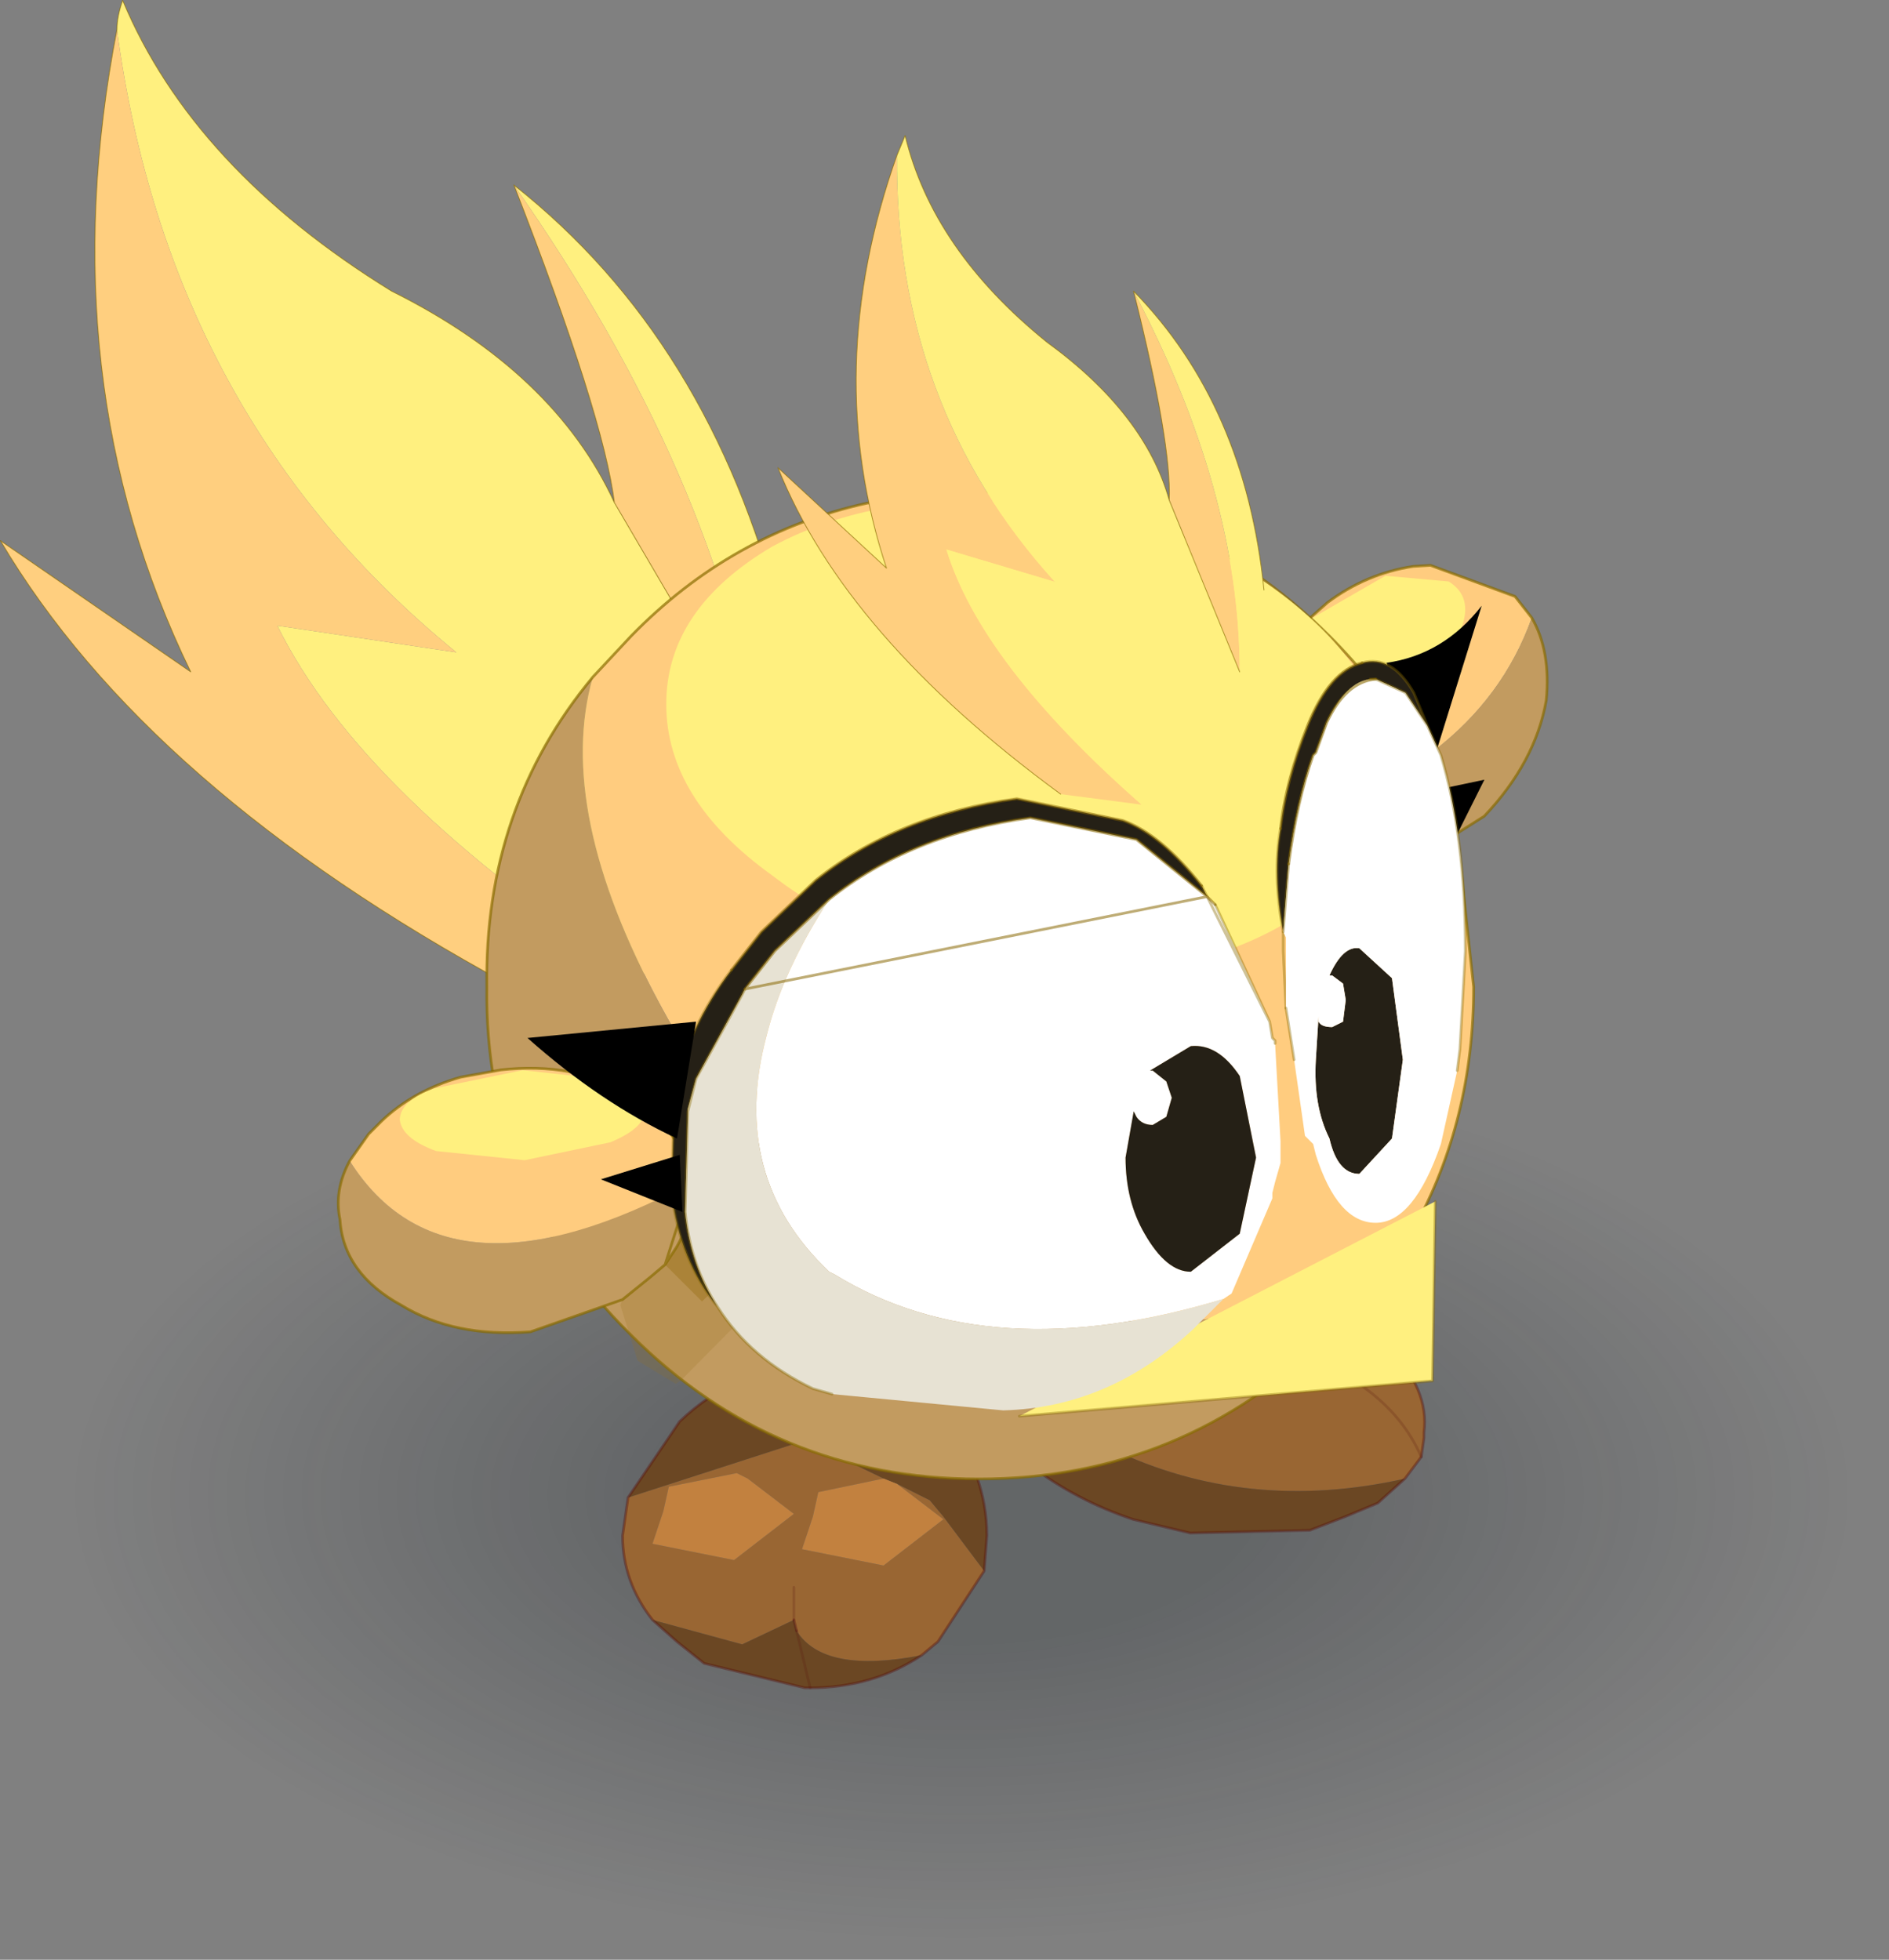 <svg viewBox="0 0 116.6 120.97" xmlns="http://www.w3.org/2000/svg" xmlns:xlink="http://www.w3.org/1999/xlink"><rect x="0" y="0" width="116.6" height="120.97" fill="#808080" stroke="none"/><g transform="translate(-217.23 -140.08)"><use transform="translate(219.37 203.82) scale(3.356)" width="34.1" height="17.05" xlink:href="#a"/><use transform="translate(276.6 218.43) scale(3.356)" width="8.5" height="4.9" xlink:href="#b"/><use transform="translate(255.66 224.13) scale(3.356)" width="6.7" height="6" xlink:href="#c"/><use transform="matrix(3.242 .869 -.869 3.242 293.78 171.48)" width="6.35" height="8.15" xlink:href="#d"/><use transform="translate(217.25 140.1)" width="48.15" height="60.75" xlink:href="#e"/><use transform="translate(247.28 170.46) scale(3.356)" width="18.15" height="18.15" xlink:href="#f"/><use transform="rotate(-6.445 1960.007 -2003.765) scale(3.355)" width="8.3" height="6.1" xlink:href="#g"/><use transform="translate(280.15 214.24) scale(3.356)" width="7.65" height="3.95" xlink:href="#h"/><use transform="translate(249.79 177.47) scale(3.356)" width="17.6" height="14.8" xlink:href="#i"/><use transform="translate(265.25 148.45)" width="30" height="41.3" xlink:href="#j"/></g><defs><g id="m"><path d="m1.55-2.15 1.8.9.3.25q.75.75.65 1.55v.1L4.25 1l-.3.4q-2.9.65-5.4-.55l.1-.5.95-2.1.25-.05 1.7-.35m-.2 1.05Q3.6-.5 4.25 1 3.6-.5 1.35-1.1" fill="#963" fill-rule="evenodd" transform="translate(4.2 2.45)"/><path d="m1.55-2.15-1.7.35-.25.05-.95 2.1-.1.5q2.5 1.2 5.4.55l-.5.45-.6.25-.65.25L0 2.4l-1.05-.25q-1.05-.35-1.9-1Q-4.25.2-4.2-.8q.05-1.1 1.65-1.45l3.25-.1.85.2" fill="#6b4723" fill-rule="evenodd" transform="translate(4.2 2.45)"/><path d="m8.45 3.45.05-.35V3q.1-.8-.65-1.55l-.3-.25-1.8-.9L4.9.1 1.65.2Q.05.55 0 1.65q-.05 1 1.25 1.95.85.65 1.9 1l1.05.25 2.2-.05.65-.25.6-.25.5-.45.3-.4" fill="none" stroke="#59120d" stroke-linecap="round" stroke-linejoin="round" stroke-opacity=".412" stroke-width=".05"/><path d="M8.45 3.45q-.65-1.5-2.9-2.1" fill="none" stroke="#59110d" stroke-linecap="round" stroke-linejoin="round" stroke-opacity=".2" stroke-width=".05"/></g><g id="n"><path d="M1.45-.85.25-.6l-.1.45-.2.6 1.5.3 1.1-.85-.85-.65.6.3.25.3.75 1-.85 1.3-.3.25q-1.8.35-2.3-.45l-.05-.2-.95.45-1.65-.45q-.55-.7-.55-1.55l.1-.7L0-1.55l1.45.7m-4.05.6-.2.6 1.5.3L-.2-.2l-.85-.65-.2-.1-1.25.25-.1.45m2.4 1.4v.6-.6" fill="#963" fill-rule="evenodd" transform="translate(3.35 3)"/><path d="m1.7-.75-.25-.1L0-1.55-3.25-.5l.95-1.4Q-1.25-2.9.2-3q1.45-.05 2.35 1 .8 1.05.8 2.2L3.3.85l-.75-1-.25-.3-.6-.3m.45 3.15Q1.25 3 .1 3H0l-1.85-.45-.5-.4-.45-.4 1.65.45.95-.45.05.2q.5.8 2.3.45M.1 3l-.25-1.05L.1 3" fill="#6b4723" fill-rule="evenodd" transform="translate(3.35 3)"/><path d="m1.45-.85.25.1.85.65-1.1.85-1.5-.3.2-.6.1-.45 1.2-.25m-4.05.6.1-.45 1.25-.25.2.1.85.65-1.1.85-1.5-.3.2-.6" fill="#c2813f" fill-rule="evenodd" transform="translate(3.35 3)"/><path d="m6.65 3.85.05-.65q0-1.15-.8-2.2Q5-.05 3.55 0 2.1.1 1.05 1.1L.1 2.5m5.4 2.9q-.9.6-2.05.6h-.1L1.5 5.55l-.5-.4-.45-.4Q0 4.05 0 3.2l.1-.7m6.55 1.35-.85 1.3-.3.25m-2.3-.45-.05-.2" fill="none" stroke="#59120d" stroke-linecap="round" stroke-linejoin="round" stroke-opacity=".412" stroke-width=".05"/><path d="M3.2 4.95 3.45 6m-.3-1.25v-.6" fill="none" stroke="#59110d" stroke-linecap="round" stroke-linejoin="round" stroke-opacity=".2" stroke-width=".05"/></g><g id="o"><path d="M1.9-3.65Q1.65-.55-2.05 1.5l-.15-.2-.45-.9-.1-.4q-.15-1.2.55-2.35l.4-.6q.55-.7 1.35-1.05l.3-.1 1.65.15.4.3" fill="#ffcc7f" fill-rule="evenodd" transform="translate(3.8 4.2)"/><path d="M1.9-3.65q.5.5.65 1.4Q2.65-1.1 2 .1L.8 1.4l-.6.35-.7.2-1.25-.25-.3-.2Q1.65-.55 1.9-3.65" fill="#c29b60" fill-rule="evenodd" transform="translate(3.8 4.2)"/><path d="m-.15 1.85.35-.1.6-.35h.1l.85.7.05.85-2.55 1q-1.5-.7-3.05-1.35l.1-1.9.35-.15V.6L-3.3 2l.1.05L-.85 3.2l1.1-.4-.4-.95" fill="#99721b" fill-opacity=".2" fill-rule="evenodd" transform="translate(3.8 4.2)"/><path d="m-2.05 1.5.3.2 1.25.25.35-.1.4.95-1.1.4-2.35-1.15-.1-.05-.05-1.4.7-.2.45.9.15.2" fill="#99721b" fill-opacity=".573" fill-rule="evenodd" transform="translate(3.8 4.2)"/><path d="m4.6 5.6 1.2-1.3q.65-1.2.55-2.35-.15-.9-.65-1.4M1.75 5.7l.3.2 1.25.25.7-.2.6-.35m-3.45-1-.1-.4Q.9 3 1.6 1.85l.4-.6Q2.55.55 3.35.2l.3-.1L5.3.25l.4.3M1.15 4.6l.45.9.15.2" fill="none" stroke="#886c00" stroke-linecap="round" stroke-linejoin="round" stroke-opacity=".69" stroke-width=".05"/><path d="M.7-3.15.15-1.7q-.5.75-1.1 1.1-.6.45-1.15.25t-.45-.8l.5-1.4L-.9-3.7l1.15-.2q.5.15.45.75" fill="#fff07f" fill-rule="evenodd" transform="translate(3.8 4.2)"/></g><g id="e"><path d="M224.45 141.9q0-.8.35-1.8 4.35 10.4 16.6 17.95 10.05 5 13.75 13.05l9.05 15.45q-2.65-17.1-15.25-35.05 12.1 9.55 16.45 26.65l-1.2 8.4q-2.15 12.75-7.7 13.75-16.95-11.05-22.15-21.6l11.05 1.65q-17.75-14.45-20.95-38.45" fill="#fff07f" fill-rule="evenodd" transform="translate(-217.25 -140.1)"/><path d="M255.15 171.1q-.65-5.35-6.2-19.6 12.6 17.95 15.25 35.05l-9.05-15.45m1.35 29.2-7.9.55q-22.3-12.1-31.35-27.4l11.75 8.1q-8.75-18-4.55-39.65 3.2 24 20.95 38.45l-11.05-1.65q5.2 10.55 22.15 21.6" fill="#ffcf7f" fill-rule="evenodd" transform="translate(-217.25 -140.1)"/><path d="M7.2 1.8q0-.8.35-1.8 4.35 10.4 16.6 17.95Q34.2 22.95 37.9 31q-.65-5.35-6.2-19.6 12.1 9.55 16.45 26.65m-16.8 22.7Q9.05 48.65 0 33.35l11.75 8.1Q3 23.45 7.2 1.8M37.9 31l9.05 15.45" fill="none" stroke="#886c00" stroke-linecap="round" stroke-linejoin="round" stroke-opacity=".69" stroke-width=".05"/></g><g id="p"><path d="m-7.1-5.7.7-.75q1.85-1.9 4.35-2.45L0-9.1q3.75-.05 6.45 2.65 1.8 1.8 2.4 4.15L9.1 0q0 2.45-1.1 4.45l-2.85 1.4q-2.1.85-5.6-.55T-5.85.35Q-7.8-3.25-7.1-5.7" fill="#ffcc7f" fill-rule="evenodd" transform="translate(9.05 9.1)"/><path d="M-7.1-5.7Q-7.8-3.25-5.85.35q1.9 3.55 5.4 4.95t5.6.55L8 4.45 6.45 6.4Q3.75 9.05 0 9.05T-6.4 6.4Q-9.1 3.75-9.05 0-9.1-3.3-7.1-5.7" fill="#c29b60" fill-rule="evenodd" transform="translate(9.05 9.1)"/><path d="M17.05 13.55q1.1-2 1.1-4.45l-.25-2.3q-.6-2.35-2.4-4.15Q12.8-.05 9.05 0L7 .2Q4.5.75 2.65 2.65l-.7.75m15.1 10.15L15.5 15.5q-2.7 2.65-6.45 2.65t-6.4-2.65Q-.05 12.85 0 9.1q-.05-3.3 1.95-5.7" fill="none" stroke="#886c00" stroke-linecap="round" stroke-linejoin="round" stroke-opacity=".69" stroke-width=".05"/><path d="M5.6-1.15Q3.7-.05.9-.3q-2.75-.25-4.7-1.75-1.95-1.4-1.95-3.15t1.95-2.9q1.95-1.05 4.7-.8 2.8.25 4.7 1.7 1.95 1.5 1.95 3.25T5.6-1.15" fill="#fff07f" fill-rule="evenodd" transform="translate(9.05 9.1)"/></g><g id="q"><path d="m2.25-2.65 1.2.75v.15l-.2 2.6-.9.7-.6-.75L2 .5q.4-.55.4-1.15V-.7l-.1-.6-.55-.85.5-.5" fill="#99721b" fill-opacity=".573" fill-rule="evenodd" transform="translate(4.1 3.1)"/><path d="M2.25-2.65H2.2l.35-.2 1.65.8-.35 3.35L1.8 2.95 1.7 3l-.65-.5-.2-1.05.05-.1.55-.35.3-.2.6.75.9-.7.2-2.6v-.15l-1.2-.75" fill="#99721b" fill-opacity=".2" fill-rule="evenodd" transform="translate(4.1 3.1)"/><path d="m1.75.8-.3.2-.55.35-1.75.4q-1.4-.05-2.3-.75-1-.7-.95-1.7-.05-.55.3-1.05 1.45 3 6.2 1.1 0 .6-.4 1.15l-.25.3" fill="#c29b60" fill-rule="evenodd" transform="translate(4.1 3.1)"/><path d="m-3.8-1.75.4-.45.25-.2q.65-.5 1.55-.65l.75-.05q1.35 0 2.3.7l.3.25.55.85.1.6v.05q-4.75 1.9-6.2-1.1" fill="#ffcc7f" fill-rule="evenodd" transform="translate(4.1 3.1)"/><path d="m5.85 3.9-.3.2-.55.35-1.75.4Q1.85 4.8.95 4.1q-1-.7-.95-1.7-.05-.55.3-1.05L.7.9.95.7Q1.6.2 2.5.05L3.25 0q1.35 0 2.3.7l.3.25m.65 1.5V2.4l-.1-.6-.55-.85m.65 1.5q0 .6-.4 1.15l-.25.3z" fill="none" stroke="#886c00" stroke-linecap="round" stroke-linejoin="round" stroke-opacity=".69" stroke-width=".05"/><path d="m1-1.55-1.6.15-1.6-.35q-.6-.3-.6-.65.05-.35.7-.5l1.65-.15 1.55.35.6.6q0 .35-.7.55" fill="#fff07f" fill-rule="evenodd" transform="translate(4.1 3.1)"/></g><g id="r"><path d="M3.85-2 3.8 1.3l-7.6.65L3.85-2" fill="#fff07f" fill-rule="evenodd" transform="translate(3.8 2)"/><path d="M7.65 0 7.6 3.3 0 3.95" fill="none" stroke="#876a00" stroke-linecap="round" stroke-linejoin="round" stroke-opacity=".4" stroke-width=".05"/></g><g id="s"><path d="M4.25-7h.1q-.55.05-.9.8.35-.75.8-.8m-3 4 .15.15 1 2.15L1.25-3 2.4-.7l.05.3.05.05v.05l.1 1.8v.4l-.1.35-.05.2v.1L1.7 4.3l-.15.1q-4.3 1.3-7.15-.45l-.1-.05Q-7.55 2.15-6.85-.45q.3-1.2 1.15-2.5 1.5-1.2 3.7-1.5l1.95.4L1.25-3M.2.2h.05L.5.4l.1.3-.1.35-.25.15q-.2 0-.3-.15L-.1.95l-.15.85q0 .8.35 1.4.4.7.85.7l.9-.7.3-1.4-.3-1.5q-.4-.6-.9-.55L.2.2" fill="#fff" fill-rule="evenodd" transform="translate(11.25 8.35)"/><path d="m1.15-3.2.1.2-1.3-1.05-1.95-.4q-2.2.3-3.7 1.5l-1 .95-.55.7-.05.1-.85 1.55-.15.55v.05l-.05 1.85q.1 1 .6 1.75-.7-.85-.85-2.1L-8.55.6Q-8.3-.6-7.5-1.65l.55-.7 1-.95q1.5-1.2 3.7-1.5l1.95.4q.7.25 1.45 1.2M.2.2l.75-.45q.5-.05.9.55l.3 1.5-.3 1.4-.9.7Q.5 3.9.1 3.2q-.35-.6-.35-1.4L-.1.95l.05.1q.1.15.3.15l.25-.15L.6.7.5.4.25.2H.2" fill="#252016" fill-rule="evenodd" transform="translate(11.25 8.35)"/><path d="M-7.75 4.55q-.5-.75-.6-1.75L-8.3.95V.9l.15-.55.85-1.55.05-.1.55-.7 1-.95q-.85 1.3-1.15 2.5-.7 2.6 1.15 4.35l.1.05q2.85 1.75 7.15.45L1 4.95Q-.55 6.4-2.5 6.45l-3.15-.3-.35-.1q-1.15-.55-1.75-1.5M-8.3.95l.15-.6-.15.6" fill="#e7e2d3" fill-rule="evenodd" transform="translate(11.25 8.35)"/><path d="m12.5 5.35 1.15 2.3-1-2.15m1.1 2.55V8l-.05-.05-.05-.3M13.9 6v.35l.05 1.05M12.5 5.35l-.1-.2M3.75 6.7q-.8 1.05-1.05 2.25l-.05 1.85q.15 1.25.85 2.1-.5-.75-.6-1.75l.05-1.85m.15-.6.85-1.55.05-.1M3.1 8.7l-.15.6m.55 3.6q.6.95 1.75 1.5l.35.1" fill="none" stroke="#876a00" stroke-linecap="round" stroke-linejoin="round" stroke-opacity=".4" stroke-width=".05"/><path d="m12.65 5.5-.15-.15m-.1-.2q-.75-.95-1.45-1.2L9 3.55q-2.2.3-3.7 1.5L4.3 6l-.55.7m.25.35.55-.7 1-.95q1.5-1.2 3.7-1.5l1.95.4 1.3 1.05z" fill="none" stroke="#876700" stroke-linecap="round" stroke-linejoin="round" stroke-opacity=".541" stroke-width=".05"/><path d="M-8.5 1.45Q-9.9.8-11.25-.4l3.1-.3-.35 2.15M-9.9 2.2l1.45-.45.05 1.05-1.5-.6M5.35-5.3l.95-3.05q-.7.9-1.75 1.05l.8 2M6.35-5.15l-.95.2.3 1.1.65-1.3" fill-rule="evenodd" transform="translate(11.25 8.35)"/><path d="M4.1-7.3q.55-.15.95.55l.25.6-.4-.6L4.35-7h-.1q-.45.05-.8.8l-.2.55-.05.05q-.3.85-.45 2l-.1 1.25q-.2-1.05-.05-1.9.1-.9.5-1.9t1-1.15m-.6 5.75q.25-.55.55-.5l.6.55.2 1.5-.2 1.45-.6.65q-.4 0-.55-.65Q3.2.85 3.25 0l.05-.8v.1q.05.1.25.1l.2-.1.05-.4-.05-.3-.2-.15H3.5" fill="#252016" fill-rule="evenodd" transform="translate(11.25 8.35)"/><path d="m2.65-2.35.1-1.25q.15-1.15.45-2l.05-.05.2-.55q.35-.75.9-.8l.55.25.4.6.25.55Q6-4.1 6-2L5.9-.2l-.05.4-.3 1.35Q5.05 3 4.35 3t-1.1-1.25l-.05-.2-.15-.15-.2-1.4-.15-.95v-1.3l-.05-.1m.85.8h.05l.2.15.05.3-.05.4-.2.1q-.2 0-.25-.1v-.1l-.05.8q-.05.85.25 1.45.15.65.55.65l.6-.65.2-1.45-.2-1.5-.6-.55q-.3-.05-.55.5" fill="#fff" fill-rule="evenodd" transform="translate(11.25 8.35)"/><path d="m16.55 2.2-.25-.6q-.4-.7-.95-.55m-1.5 3.05q-.15.85.05 1.9l.1-1.25m1.5-3.4h.1l.55.25.4.6.25.55q.45 1.5.45 3.6l-.1 1.8-.05.4m-3-.2-.15-.95" fill="none" stroke="#876a00" stroke-linecap="round" stroke-linejoin="round" stroke-opacity=".4" stroke-width=".05"/><path d="M15.35 1.05q-.6.15-1 1.15t-.5 1.9m.15.65q.15-1.15.45-2l.05-.05.2-.55m.9-.8q-.55.05-.9.8" fill="none" stroke="#876700" stroke-linecap="round" stroke-linejoin="round" stroke-opacity=".573" stroke-width=".05"/></g><g id="j"><path d="M289.4 170.95q.15-3.5-2.2-12.9 6.55 12.4 6.55 23.5l-4.35-10.6m-1.7 18.8-5-.65q-13.3-9.75-17.45-20.15l6.7 6.2q-4.05-12.25.65-25.5-.15 15.45 9.75 26.35l-6.7-2q2.15 7.05 12.05 15.75" fill="#ffcf7f" fill-rule="evenodd" transform="translate(-265.25 -148.45)"/><path d="m272.6 149.65.5-1.2q1.7 7.05 8.75 12.75 6.05 4.4 7.55 9.75l4.35 10.6q0-11.1-6.55-23.5 6.9 7.05 8.05 18.45l-1.5 5.05q-2.35 7.7-6.05 8.2-9.9-8.7-12.05-15.75l6.7 2q-9.9-10.9-9.75-26.35" fill="#fff07f" fill-rule="evenodd" transform="translate(-265.25 -148.45)"/><path d="m7.35 1.2.5-1.2q1.7 7.05 8.75 12.75 6.05 4.4 7.55 9.75.15-3.5-2.2-12.9 6.9 7.05 8.05 18.45m-12.55 12.6Q4.15 30.9 0 20.5l6.7 6.2q-4.05-12.25.65-25.5m16.8 21.3 4.35 10.6" fill="none" stroke="#886c00" stroke-linecap="round" stroke-linejoin="round" stroke-opacity=".69" stroke-width=".05"/></g><use width="34.1" height="17.05" xlink:href="#k" id="a"/><use width="8.5" height="4.9" xlink:href="#m" id="b"/><use width="6.7" height="6" xlink:href="#n" id="c"/><use width="6.35" height="8.15" xlink:href="#o" id="d"/><use width="18.15" height="18.15" xlink:href="#p" id="f"/><use width="8.3" height="6.1" xlink:href="#q" id="g"/><use width="7.65" height="3.95" xlink:href="#r" id="h"/><use width="17.6" height="14.8" xlink:href="#s" id="i"/><radialGradient id="l" cx="0" cy="0" r="819.2" gradientTransform="scale(-.02 .01)" gradientUnits="userSpaceOnUse"><stop stop-color="#0e171d" stop-opacity=".247" offset=".333"/><stop stop-color="#101a24" stop-opacity="0" offset="1"/></radialGradient><path d="M0-8.5q7.05-.05 12.1 2.45 4.95 2.5 4.95 6.05T12.1 6.05Q7.05 8.55 0 8.55t-12-2.5q-5.05-2.5-5.05-6.05T-12-6.05q4.95-2.5 12-2.45" fill="url(#l)" fill-rule="evenodd" transform="translate(17.05 8.5)" id="k"/></defs></svg>